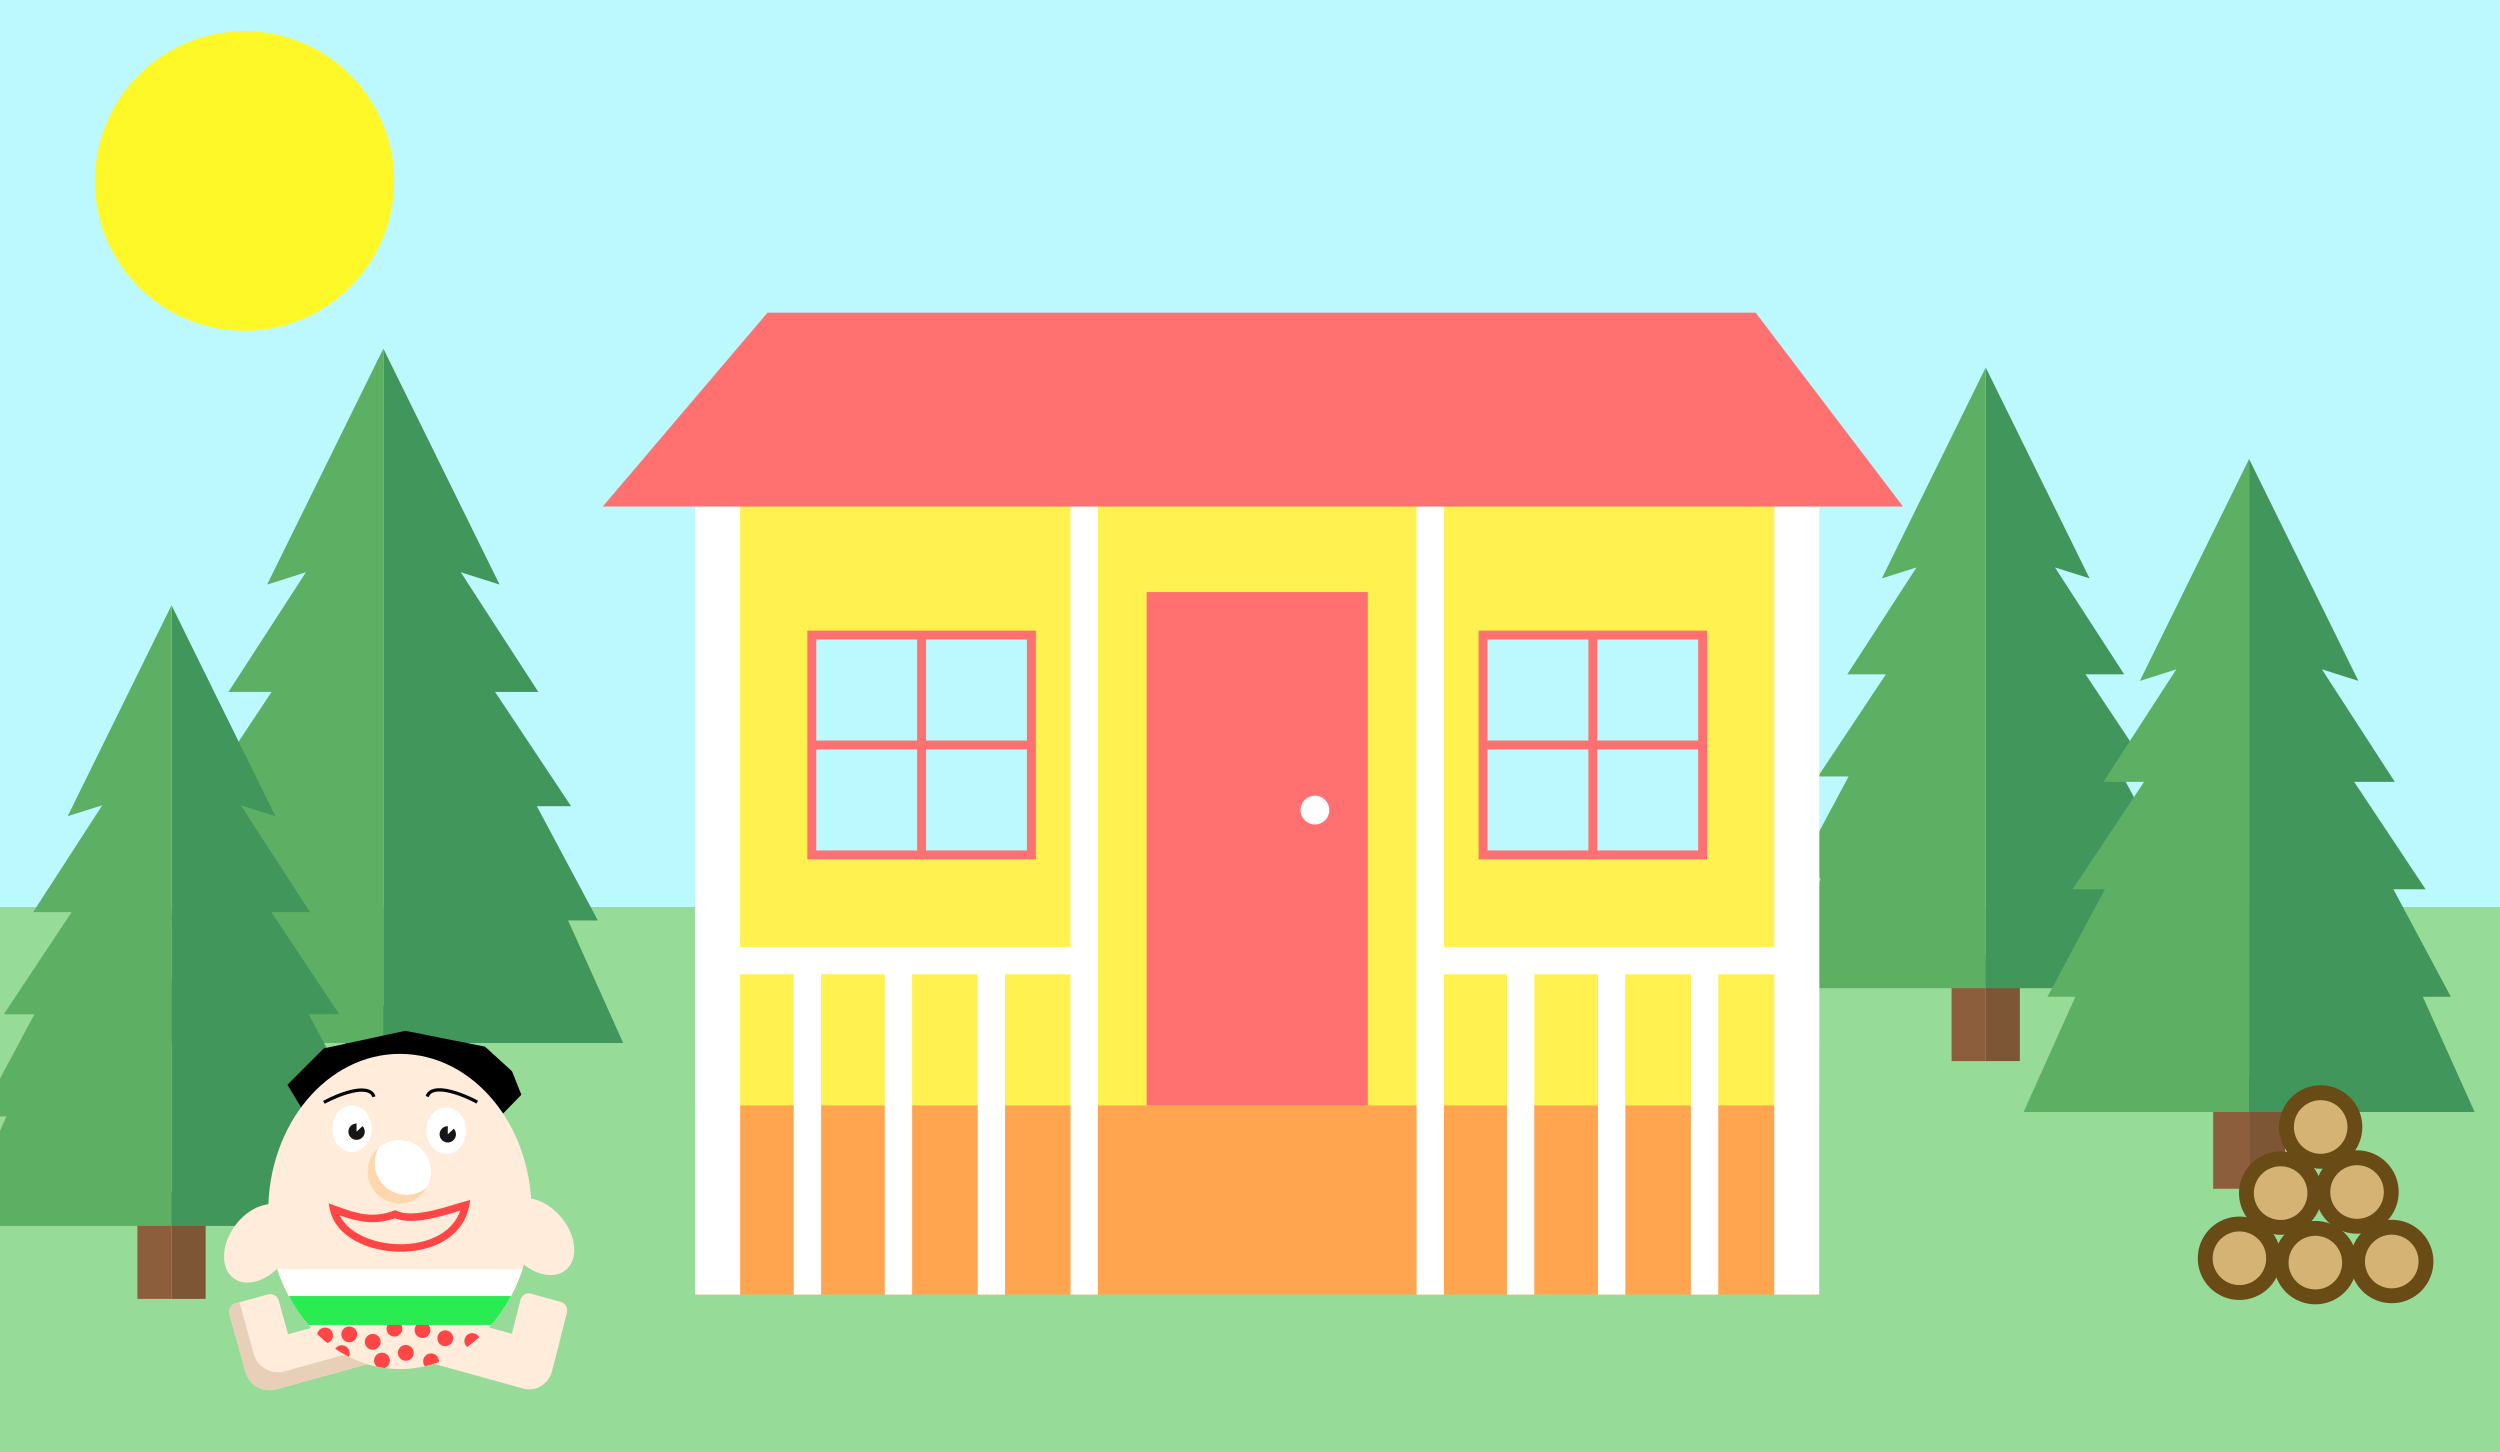 <?xml version="1.0" encoding="utf-8"?>
<svg viewBox="0 0 1680 976" xmlns="http://www.w3.org/2000/svg" xmlns:bx="https://boxy-svg.com">
  <rect x="0" y="0" width="1680" height="976" fill="#333333" stroke="none"/>
  <rect x="-8.981" y="557.01" width="1695.816" height="427.664" style="fill: rgb(151, 219, 153);"/>
  <rect x="-17.573" y="-8.673" width="1711.056" height="618.17" style="fill: rgb(187, 249, 255);"/>
  <ellipse transform="matrix(-0.174, 0.985, -0.985, -0.174, 725.69, -1135.688)" cx="1335.433" cy="333.984" rx="100.669" ry="100.56" style="fill: rgb(255, 248, 41);"/>
  <g transform="matrix(2.511, 0, 0, 2.514, -4279.064, -644.593)">
    <rect class="cls-1" x="53.97" y="175.63" width="10.22" height="31.8" transform="matrix(1, 0, 0, 1, 1742.529, 349.586)" style="fill: rgb(141, 94, 59);"/>
    <rect class="cls-2" x="64.19" y="175.63" width="10.22" height="31.8" transform="matrix(1, 0, 0, 1, 1742.528, 349.586)" style="fill: rgb(125, 86, 53);"/>
    <polygon class="cls-3" points="1806.719 349.586 1837.819 412.656 1827.449 409.376 1848.189 441.355 1836.619 441.355 1856.959 471.896 1847.789 471.896 1864.139 502.445 1856.159 502.445 1870.909 535.206 1806.719 535.206 1806.719 349.586" style="fill: rgb(65, 150, 92);"/>
    <polygon class="cls-4" points="1806.719 349.586 1775.619 412.656 1785.989 409.376 1765.259 441.355 1776.819 441.355 1756.489 471.896 1765.659 471.896 1749.309 502.445 1757.279 502.445 1742.529 535.206 1806.719 535.206 1806.719 349.586" style="fill: rgb(92, 175, 99);"/>
  </g>
  <g transform="matrix(2.244, 0, 0, 2.247, -3939.011, -378.766)">
    <rect class="cls-1" x="53.97" y="175.63" width="10.22" height="31.8" transform="matrix(1, 0, 0, 1, 1742.529, 349.586)" style="fill: rgb(141, 94, 59);"/>
    <rect class="cls-2" x="64.19" y="175.63" width="10.22" height="31.8" transform="matrix(1, 0, 0, 1, 1742.528, 349.586)" style="fill: rgb(125, 86, 53);"/>
    <polygon class="cls-3" points="1806.719 349.586 1837.819 412.656 1827.449 409.376 1848.189 441.355 1836.619 441.355 1856.959 471.896 1847.789 471.896 1864.139 502.445 1856.159 502.445 1870.909 535.206 1806.719 535.206 1806.719 349.586" style="fill: rgb(65, 150, 92);"/>
    <polygon class="cls-4" points="1806.719 349.586 1775.619 412.656 1785.989 409.376 1765.259 441.355 1776.819 441.355 1756.489 471.896 1765.659 471.896 1749.309 502.445 1757.279 502.445 1742.529 535.206 1806.719 535.206 1806.719 349.586" style="fill: rgb(92, 175, 99);"/>
  </g>
  <g transform="matrix(2.244, 0, 0, 2.247, -2719.874, -538.559)">
    <rect class="cls-1" x="53.97" y="175.63" width="10.22" height="31.8" transform="matrix(1, 0, 0, 1, 1742.529, 349.586)" style="fill: rgb(141, 94, 59);"/>
    <rect class="cls-2" x="64.19" y="175.63" width="10.22" height="31.8" transform="matrix(1, 0, 0, 1, 1742.528, 349.586)" style="fill: rgb(125, 86, 53);"/>
    <polygon class="cls-3" points="1806.719 349.586 1837.819 412.656 1827.449 409.376 1848.189 441.355 1836.619 441.355 1856.959 471.896 1847.789 471.896 1864.139 502.445 1856.159 502.445 1870.909 535.206 1806.719 535.206 1806.719 349.586" style="fill: rgb(65, 150, 92);"/>
    <polygon class="cls-4" points="1806.719 349.586 1775.619 412.656 1785.989 409.376 1765.259 441.355 1776.819 441.355 1756.489 471.896 1765.659 471.896 1749.309 502.445 1757.279 502.445 1742.529 535.206 1806.719 535.206 1806.719 349.586" style="fill: rgb(92, 175, 99);"/>
  </g>
  <g transform="matrix(2.361, 0, 0, 2.364, -2754.266, -517.954)">
    <rect class="cls-1" x="53.97" y="175.63" width="10.22" height="31.8" transform="matrix(1, 0, 0, 1, 1742.529, 349.586)" style="fill: rgb(141, 94, 59);"/>
    <rect class="cls-2" x="64.19" y="175.63" width="10.22" height="31.8" transform="matrix(1, 0, 0, 1, 1742.528, 349.586)" style="fill: rgb(125, 86, 53);"/>
    <polygon class="cls-3" points="1806.719 349.586 1837.819 412.656 1827.449 409.376 1848.189 441.355 1836.619 441.355 1856.959 471.896 1847.789 471.896 1864.139 502.445 1856.159 502.445 1870.909 535.206 1806.719 535.206 1806.719 349.586" style="fill: rgb(65, 150, 92);"/>
    <polygon class="cls-4" points="1806.719 349.586 1775.619 412.656 1785.989 409.376 1765.259 441.355 1776.819 441.355 1756.489 471.896 1765.659 471.896 1749.309 502.445 1757.279 502.445 1742.529 535.206 1806.719 535.206 1806.719 349.586" style="fill: rgb(92, 175, 99);"/>
  </g>
  <rect x="467.195" y="702.201" width="755.322" height="167.78" style="fill: rgb(255, 165, 79);"/>
  <rect x="467.195" y="336.373" width="755.322" height="406.477" style="fill: rgb(255, 241, 79);"/>
  <rect x="545.531" y="426.766" width="147.569" height="147.739" style="stroke-width: 6; fill: rgb(187, 249, 255); stroke: rgb(255, 113, 113);"/>
  <rect x="996.611" y="426.764" width="147.569" height="147.739" style="stroke-width: 6; fill: rgb(187, 249, 255); stroke: rgb(255, 113, 113);"/>
  <line style="stroke-width: 6; stroke: rgb(255, 113, 113);" x1="619.313" y1="572.588" x2="619.313" y2="428.685"/>
  <line style="stroke-width: 6; stroke: rgb(255, 113, 113);" x1="619.314" y1="572.53" x2="619.314" y2="428.792" transform="matrix(0, 1, -1, 0, 1119.975, -118.653)"/>
  <line style="stroke-width: 6; stroke: rgb(255, 113, 113);" x1="1070.395" y1="572.586" x2="1070.395" y2="428.684"/>
  <line style="stroke-width: 6; stroke: rgb(255, 113, 113);" x1="1070.395" y1="572.528" x2="1070.395" y2="428.791" transform="matrix(0, 1, -1, 0, 1571.055, -569.736)"/>
  <rect x="467.195" y="333.725" width="30.196" height="536.256" style="fill: rgb(255, 255, 255);"/>
  <rect x="222.914" y="241.841" width="30.196" height="536.256" transform="matrix(1, 0, 0, 1, 969.407, 91.884)" style="fill: rgb(255, 255, 255);"/>
  <rect x="951.933" y="333.725" width="18.381" height="536.256" style="fill: rgb(255, 255, 255);"/>
  <rect x="719.397" y="333.725" width="18.381" height="536.256" style="fill: rgb(255, 255, 255);"/>
  <polygon points="405.057 340.374 1278.83 340.374 1179.796 210.131 515.73 210.131" style="fill: rgb(255, 113, 113);"/>
  <rect x="135.844" y="112.937" width="18.402" height="250.428" transform="matrix(0, 1, -1, 0, 1321.82, 500.476)" style="fill: rgb(255, 255, 255);"/>
  <rect x="135.844" y="111.656" width="18.402" height="247.585" transform="matrix(0, 1, -1, 0, 839.212, 500.475)" style="fill: rgb(255, 255, 255);"/>
  <rect x="603.454" y="1003.841" width="18.381" height="226.564" style="fill: rgb(255, 255, 255);" transform="matrix(1, 0, 0, 1, -8.88, -360.425)"/>
  <rect x="594.965" y="1020.144" width="18.381" height="226.564" style="fill: rgb(255, 255, 255);" transform="matrix(1, 0, 0, 1, -61.579, -376.727)"/>
  <rect x="657.018" y="643.417" width="18.381" height="226.564" style="fill: rgb(255, 255, 255);"/>
  <rect x="1135.427" y="1020.142" width="18.381" height="226.564" style="fill: rgb(255, 255, 255);" transform="matrix(1, 0, 0, 1, -61.584, -376.727)"/>
  <rect x="1074.237" y="1020.144" width="18.381" height="226.564" style="fill: rgb(255, 255, 255);" transform="matrix(1, 0, 0, 1, -61.569, -376.727)"/>
  <rect x="1136.294" y="643.417" width="18.381" height="226.564" style="fill: rgb(255, 255, 255);"/>
  <rect x="770.548" y="397.863" width="148.614" height="345.055" style="fill: rgb(255, 113, 113);"/>
  <ellipse transform="matrix(-0.707, 0.708, -0.707, -0.708, 1802.393, 543.162)" cx="650.611" cy="648.897" rx="9.66" ry="9.66" style="fill: rgb(255, 255, 255);"/>
  <ellipse transform="matrix(0.634, 0.773, -0.772, 0.635, 1449.224, 188.835)" cx="542.693" cy="373.571" rx="23.026" ry="23.021" style="fill: rgb(213, 179, 117); stroke-width: 10; stroke: rgb(104, 75, 21);"/>
  <ellipse transform="matrix(0.634, 0.773, -0.772, 0.635, 1500.244, 191.752)" cx="542.698" cy="373.579" rx="23.026" ry="23.021" style="fill: rgb(213, 179, 117); stroke-width: 10; stroke: rgb(104, 75, 21);"/>
  <ellipse transform="matrix(0.634, 0.773, -0.772, 0.635, 1551.597, 191.02)" cx="542.689" cy="373.573" rx="23.026" ry="23.021" style="fill: rgb(213, 179, 117); stroke-width: 10; stroke: rgb(104, 75, 21);"/>
  <ellipse transform="matrix(0.634, 0.773, -0.772, 0.635, 1476.915, 145.056)" cx="542.696" cy="373.57" rx="23.026" ry="23.021" style="fill: rgb(213, 179, 117); stroke-width: 10; stroke: rgb(104, 75, 21);"/>
  <ellipse transform="matrix(0.634, 0.773, -0.772, 0.635, 1503.821, 100.621)" cx="542.695" cy="373.574" rx="23.026" ry="23.021" style="fill: rgb(213, 179, 117); stroke-width: 10; stroke: rgb(104, 75, 21);"/>
  <ellipse transform="matrix(0.634, 0.773, -0.772, 0.635, 1528.276, 144.321)" cx="542.689" cy="373.573" rx="23.026" ry="23.021" style="fill: rgb(213, 179, 117); stroke-width: 10; stroke: rgb(104, 75, 21);"/>
  <g transform="matrix(0.631, 0, 0, 0.631, 104.546, 659.816)">
    <polyline points="158.537 139.53 140.429 109.557 179.143 70.843 265.938 52.11 350.861 68.969 379.584 95.196 389.575 120.172 368.344 142.027"/>
    <g transform="matrix(0.996, -0.09, 0.09, 0.996, -272.162, -27.909)">
      <path d="M 460.489 433.61 L 375.255 433.61 L 375.255 396.333 C 375.255 391.16 371.062 386.967 365.889 386.967 L 330.296 386.967 C 325.123 386.967 320.93 391.16 320.93 396.333 L 320.93 460.461 L 320.932 460.461 C 321.099 474.974 332.915 486.687 347.468 486.687 L 460.489 486.687 C 475.146 486.687 487.027 474.806 487.027 460.149 L 487.027 460.148 C 487.027 445.491 475.146 433.61 460.489 433.61 Z" style="fill: rgb(255, 236, 218);" transform="matrix(0.984, -0.179, 0.179, 0.984, -71.575, 79.245)"/>
      <path d="M 468.464 475.75 L 357.263 495.952 C 342.945 498.554 329.225 489.142 326.467 474.892 L 326.465 474.892 L 315.002 411.797 C 314.078 406.707 317.454 401.832 322.543 400.908 L 326.805 400.134 L 337.08 456.689 L 337.082 456.689 C 339.84 470.938 353.56 480.349 367.878 477.749 L 479.079 457.547 C 483.197 456.798 486.92 455.138 490.076 452.81 C 488.726 464.068 480.204 473.617 468.464 475.75 Z" style="fill: rgb(232, 207, 184);"/>
    </g>
    <g transform="matrix(-0.939, -0.075, -0.079, 0.997, 768.209, -32.948)">
      <path d="M 462.729 432.057 L 377.323 432.057 L 378.153 394.855 C 378.268 389.693 374.16 385.508 368.977 385.508 L 333.311 385.508 C 328.128 385.508 323.833 389.693 323.718 394.855 L 322.289 458.853 L 322.291 458.853 C 322.136 473.337 333.715 485.026 348.297 485.026 L 461.547 485.026 C 476.234 485.026 488.403 473.169 488.73 458.542 L 488.73 458.541 C 489.056 443.914 477.416 432.057 462.729 432.057 Z" style="fill: rgb(255, 236, 218);" transform="matrix(0.982, -0.178, 0.201, 0.982, -80.162, 80.213)"/>
    </g>
    <ellipse transform="matrix(0, -1, 1, 0, -3.704, 898.998)" cx="654.47" cy="263.914" rx="167.851" ry="140.225" style="fill: rgb(255, 236, 218);"/>
    <g transform="matrix(0.871, 0, 0, 0.871, 30.119, 13.541)">
      <ellipse transform="matrix(0, -1, 1, 0, 275.216, 277.477)" cx="111.097" cy="45.552" rx="28.493" ry="24.202" style="fill: rgb(255, 255, 255);"/>
      <ellipse transform="matrix(0, -1, 1, 0, 159.969, 275.048)" cx="111.097" cy="45.552" rx="28.493" ry="24.202" style="fill: rgb(255, 255, 255);"/>
      <path d="M 518 344 A 20.518 20.518 0 1 1 503 337.482 L 503 358 Z" transform="matrix(0.486, 0, 0, 0.486, -33.28, -6.357)" style="fill: rgb(22, 22, 22);" bx:shape="pie 503 358 0 20.518 46.975 360 1@74b94f2d"/>
      <path d="M 518 344 A 20.518 20.518 0 1 1 503 337.482 L 503 358 Z" transform="matrix(0.486, 0, 0, 0.486, 78.236, -3.135)" style="fill: rgb(22, 22, 22);" bx:shape="pie 503 358 0 20.518 46.975 360 1@74b94f2d"/>
      <path style="stroke: rgb(0, 0, 0); fill: none; stroke-width: 4;" d="M 171.241 131.751 C 189.013 122.005 226.653 107.371 232.452 124.95"/>
      <path style="stroke: rgb(0, 0, 0); fill: none; stroke-width: 4;" d="M 297.548 116.469 C 315.32 126.215 352.961 140.849 358.76 123.27" transform="matrix(-1, 0, 0, -1, 656.308, 247.956)"/>
    </g>
    <g transform="matrix(0.823, 0, 0, 0.823, 45.616, 14.895)">
      <ellipse transform="matrix(0, 1, -1, -0, 538.019, -150.037)" cx="377.49" cy="277.876" rx="41.058" ry="41.058" style="fill: rgb(255, 215, 174);"/>
      <path d="M 260.142 186.395 C 282.818 186.395 301.201 204.777 301.201 227.453 C 301.201 234.767 299.288 241.635 295.936 247.582 C 288.754 253.746 279.418 257.47 269.211 257.47 C 246.535 257.47 228.153 239.088 228.153 216.412 C 228.153 209.098 230.066 202.23 233.418 196.282 C 240.6 190.119 249.936 186.395 260.142 186.395 Z" style="fill: rgb(255, 255, 255);"/>
    </g>
    <path style="fill: none; stroke: rgb(255, 70, 70); stroke-width: 8;" d="M 189.673 242.109 C 213.797 250.807 230.207 256.302 255.279 247.482 C 275.139 257.208 316.593 241.325 330.154 237.708 C 318.123 301.71 200.898 294.09 189.673 242.109 Z"/>
    <path d="M 129.646 305.875 L 390.774 305.875 C 387.21 316.736 382.727 327.044 377.44 336.663 L 142.98 336.663 C 137.693 327.044 133.21 316.736 129.646 305.875 Z" style="fill: rgb(255, 255, 255);"/>
    <path d="M 172.216 374.996 C 173.075 370.418 177.481 367.403 182.059 368.261 C 186.637 369.12 189.652 373.526 188.794 378.104 C 188.194 381.304 185.86 383.74 182.947 384.624 C 179.231 381.681 175.639 378.533 172.182 375.191 C 172.192 375.126 172.204 375.061 172.216 374.996 Z M 199.862 387.114 C 204.439 387.973 207.454 392.379 206.596 396.957 C 206.441 397.786 206.169 398.563 205.801 399.276 C 200.807 396.757 195.961 393.902 191.282 390.735 C 193.099 388.002 196.433 386.471 199.862 387.114 Z M 232.812 401.801 C 233.67 397.224 238.077 394.209 242.655 395.067 C 247.233 395.925 250.248 400.332 249.389 404.91 C 248.822 407.935 246.704 410.278 244.012 411.271 C 241.21 410.885 238.433 410.401 235.683 409.82 C 233.427 407.926 232.231 404.903 232.812 401.801 Z M 285.073 402.559 C 285.931 397.981 290.338 394.966 294.916 395.824 C 299.233 396.633 302.16 400.599 301.759 404.888 C 296.872 406.701 291.87 408.202 286.77 409.372 C 285.295 407.522 284.603 405.066 285.073 402.559 Z M 329.002 380.973 C 329.861 376.395 334.267 373.38 338.845 374.238 C 341.439 374.724 343.531 376.35 344.701 378.5 C 340.564 382.244 336.249 385.719 331.773 388.905 C 329.582 387.007 328.429 384.028 329.002 380.973 Z" style="fill: rgb(255, 70, 70);"/>
    <ellipse transform="matrix(-0.184, 0.983, -0.983, -0.184, 385.219, 289.504)" cx="117.337" cy="160.075" rx="8.433" ry="8.433" style="fill: rgb(255, 70, 70);"/>
    <ellipse transform="matrix(-0.184, 0.983, -0.983, -0.184, 410.213, 297.457)" cx="117.337" cy="160.075" rx="8.433" ry="8.433" style="fill: rgb(255, 70, 70);"/>
    <ellipse transform="matrix(-0.184, 0.983, -0.983, -0.184, 433.313, 283.445)" cx="117.337" cy="160.075" rx="8.433" ry="8.433" style="fill: rgb(255, 70, 70);"/>
    <ellipse transform="matrix(-0.184, 0.983, -0.983, -0.184, 445.432, 309.196)" cx="117.337" cy="160.075" rx="8.433" ry="8.433" style="fill: rgb(255, 70, 70);"/>
    <ellipse transform="matrix(-0.184, 0.983, -0.983, -0.184, 463.231, 284.96)" cx="117.337" cy="160.075" rx="8.433" ry="8.433" style="fill: rgb(255, 70, 70);"/>
    <ellipse transform="matrix(-0.184, 0.983, -0.983, -0.184, 487.468, 293.67)" cx="117.337" cy="160.076" rx="8.433" ry="8.433" style="fill: rgb(255, 70, 70);"/>
    <path d="M 378.559 334.595 C 372.574 345.839 365.503 356.172 357.521 365.383 L 162.899 365.383 C 154.917 356.172 147.845 345.839 141.861 334.595 Z" style="fill: rgb(41, 236, 83);"/>
    <ellipse transform="matrix(-0.593, 0.805, -0.805, -0.593, -360.099, 443.817)" cx="-412.292" cy="-280.92" rx="46.198" ry="32.038" style="fill: rgb(255, 236, 218);"/>
    <ellipse transform="matrix(0.641, 0.768, -0.768, 0.641, 455.907, 767.965)" cx="-412.293" cy="-280.92" rx="46.198" ry="32.038" style="fill: rgb(255, 236, 218);"/>
  </g>
</svg>